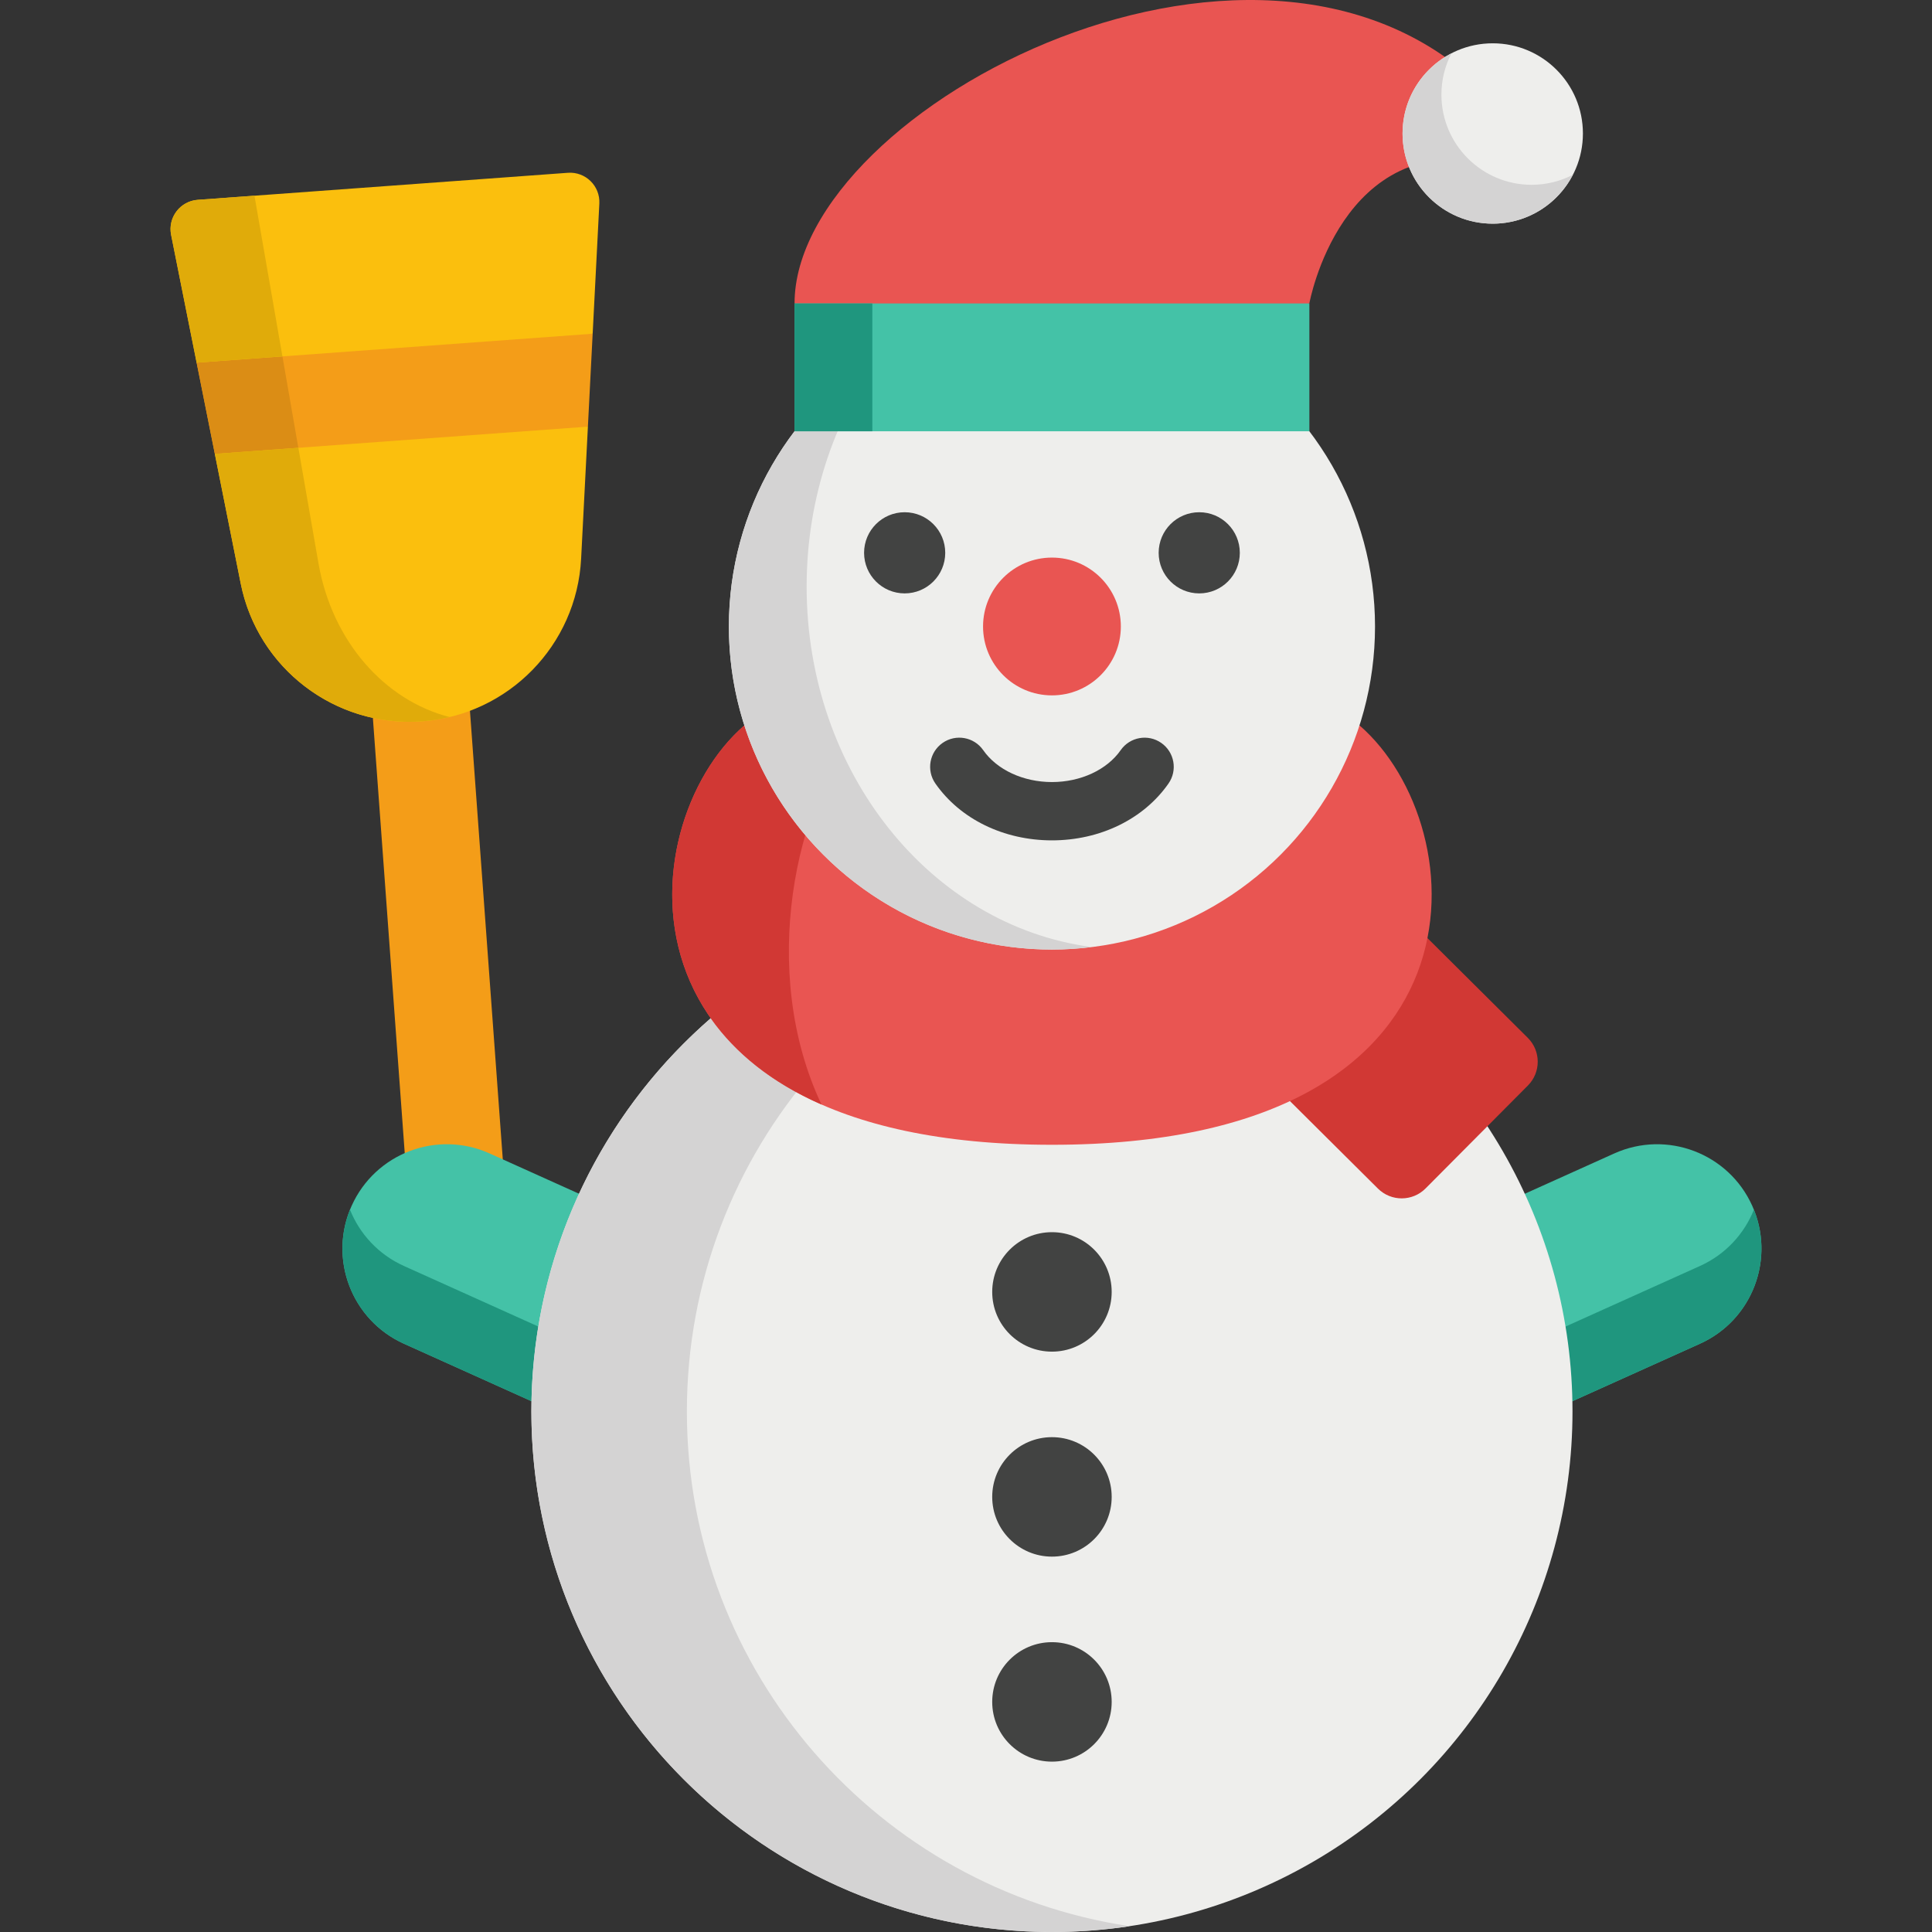 <?xml version="1.0" encoding="iso-8859-1"?>
<!-- Generator: Adobe Illustrator 19.0.0, SVG Export Plug-In . SVG Version: 6.00 Build 0)  -->
<svg version="1.1" id="Capa_1" xmlns="http://www.w3.org/2000/svg" xmlns:xlink="http://www.w3.org/1999/xlink" x="0px" y="0px"
	 viewBox="0 0 512 512" style="enable-background:new 0 0 512 512;" xml:space="preserve">
<rect x="0" y="0" width="512" height="512" fill="#333333" stroke="none"/>
<g>
	
		<rect x="102.767" y="157.852" transform="matrix(-0.997 0.073 -0.073 -0.997 248.814 478.78)" style="fill:#F49D18;" width="25.805" height="172.157"/>
	<polygon style="fill:#F49D18;" points="103.019,70.825 52.109,96.108 56.934,120.287 107.896,137.591 155.801,113.064 
		157.062,88.442 	"/>
</g>
<polygon style="fill:#DB8D15;" points="77.538,109.898 77.538,109.898 73.303,85.582 52.109,96.108 53.312,102.138 56.934,120.287 
	80.757,128.376 "/>
<g>
	<path style="fill:#FBBF0D;" d="M150.496,45.792l-98.089,7.166c-4.666,0.341-7.977,4.692-7.061,9.28l6.762,33.87l104.955-7.668
		l1.768-34.494C159.07,49.275,155.162,45.451,150.496,45.792z"/>
	<path style="fill:#FBBF0D;" d="M155.801,113.064l-1.795,34.98c-0.584,11.481-5.404,21.839-12.944,29.541
		c-7.532,7.702-17.791,12.746-29.257,13.584c-22.924,1.675-43.511-13.996-48.013-36.535l-6.859-34.347L155.801,113.064z"/>
</g>
<g>
	<path style="fill:#E0AB0A;" d="M113.763,190.981c0.42-0.049,0.838-0.11,1.255-0.172c0.198-0.029,0.397-0.055,0.594-0.085
		c0.542-0.087,1.081-0.183,1.616-0.288c0.053-0.01,0.104-0.02,0.157-0.03c0.585-0.117,1.167-0.244,1.745-0.383
		c-17.189-4.414-31.126-20.05-34.733-40.751l-5.33-30.601l-22.131,1.616l0,0l0,0l6.859,34.347
		c3.922,19.637,20.057,34.056,39.306,36.337c1.464,0.173,2.944,0.281,4.44,0.311c1.411,0.029,2.834-0.008,4.267-0.113
		C112.463,191.121,113.115,191.056,113.763,190.981z"/>
	<path style="fill:#E0AB0A;" d="M45.223,61.353c0.025,0.294,0.065,0.588,0.124,0.885l6.762,33.87l22.739-1.662l-2.136-12.264
		L67.431,51.86l-4.212,0.308l-10.812,0.79c-0.875,0.064-1.702,0.269-2.462,0.59c-0.253,0.107-0.5,0.227-0.738,0.359
		C46.596,55.353,44.961,58.241,45.223,61.353z"/>
</g>
<path style="fill:#44C2A7;" d="M382.635,326.026l45.153-20.345c13.922-6.273,30.297-0.072,36.57,13.851
	c6.274,13.924,0.072,30.298-13.851,36.57l-48.647,21.919L382.635,326.026z"/>
<path style="fill:#1F967E;" d="M450.507,335.499l-48.647,21.919l-12.695-34.335l-6.53,2.942l19.224,51.996l48.647-21.919
	c13.574-6.115,19.803-21.828,14.295-35.516C462.234,326.986,457.29,332.442,450.507,335.499z"/>
<path style="fill:#44C2A7;" d="M174.918,326.026l-45.153-20.345c-13.922-6.273-30.297-0.072-36.57,13.851
	c-6.274,13.924-0.072,30.298,13.851,36.57l48.647,21.919L174.918,326.026z"/>
<path style="fill:#1F967E;" d="M155.694,357.418l-48.648-21.919c-6.783-3.056-11.727-8.512-14.295-14.912
	c-5.508,13.686,0.721,29.4,14.295,35.516l48.647,21.919l19.224-51.996l-6.53-2.942L155.694,357.418z"/>
<circle style="fill:#EEEEEC;" cx="278.777" cy="374.048" r="137.952"/>
<path style="fill:#D4D3D3;" d="M182.03,374.045c0-69.188,50.934-126.475,117.351-136.422c-6.722-1.006-13.601-1.533-20.604-1.533
	c-76.19,0-137.955,61.764-137.955,137.955c0,76.19,61.763,137.955,137.955,137.955c7.002,0,13.882-0.525,20.604-1.533
	C232.964,500.52,182.03,443.233,182.03,374.045z"/>
<path style="fill:#D13834;" d="M404.881,275.038l-36.414-36.202l-39.713,39.946l36.413,36.202c3.497,3.477,9.15,3.46,12.627-0.037
	l27.124-27.282C408.395,284.167,408.378,278.514,404.881,275.038z"/>
<path style="fill:#E95552;" d="M360.294,192.247c30.945,26.797,37.075,111.132-81.517,111.132s-112.462-84.335-81.517-111.132
	L360.294,192.247L360.294,192.247z"/>
<path style="fill:#D13834;" d="M228.164,192.247h-30.905c-24.16,20.922-33.191,76.913,20.446,100.462
	C201.055,257.55,210.612,212.542,228.164,192.247z"/>
<circle style="fill:#EEEEEC;" cx="278.777" cy="166.024" r="85.618"/>
<path style="fill:#D4D3D3;" d="M213.767,155.457c0-23.952,7.795-45.855,20.688-62.692c-24.751,15.007-41.292,42.201-41.292,73.26
	c0,47.283,38.331,85.614,85.614,85.614c3.565,0,7.072-0.244,10.523-0.667C246.768,245.367,213.767,204.745,213.767,155.457z"/>
<g>
	<circle style="fill:#424342;" cx="278.777" cy="342.37" r="15.83"/>
	<circle style="fill:#424342;" cx="278.777" cy="396.692" r="15.83"/>
	<circle style="fill:#424342;" cx="278.777" cy="451.023" r="15.83"/>
</g>
<circle style="fill:#E95552;" cx="278.777" cy="166.024" r="18.258"/>
<g>
	<path style="fill:#424342;" d="M278.777,222.706c-12.766,0-24.314-5.634-30.892-15.071c-2.441-3.501-1.581-8.317,1.919-10.756
		c3.501-2.441,8.317-1.581,10.756,1.919c3.636,5.216,10.616,8.455,18.217,8.455c7.599,0,14.578-3.239,18.215-8.453
		c2.44-3.501,7.257-4.359,10.757-1.918c3.5,2.442,4.359,7.257,1.918,10.757C303.087,217.073,291.54,222.706,278.777,222.706z"/>
	<circle style="fill:#424342;" cx="239.744" cy="146.502" r="10.754"/>
	<circle style="fill:#424342;" cx="317.811" cy="146.502" r="10.754"/>
</g>
<path style="fill:#E95552;" d="M210.564,80.412c0-52.202,126.304-117.748,185.023-54.25V43.23
	c-40.283-8.876-48.596,37.181-48.596,37.181L278.775,97.35L210.564,80.412z"/>
<circle style="fill:#EEEEEC;" cx="395.589" cy="35.376" r="23.9"/>
<path style="fill:#D4D3D3;" d="M405.888,48.974c-13.198,0-23.897-10.698-23.897-23.897c0-3.945,0.961-7.662,2.654-10.941
	c-7.692,3.97-12.956,11.989-12.956,21.242c0,13.198,10.698,23.897,23.897,23.897c9.253,0,17.273-5.263,21.242-12.956
	C413.551,48.011,409.833,48.974,405.888,48.974z"/>
<rect x="210.569" y="80.416" style="fill:#44C2A7;" width="136.427" height="33.877"/>
<rect x="210.569" y="80.416" style="fill:#1F967E;" width="20.604" height="33.877"/>
<g>
</g>
<g>
</g>
<g>
</g>
<g>
</g>
<g>
</g>
<g>
</g>
<g>
</g>
<g>
</g>
<g>
</g>
<g>
</g>
<g>
</g>
<g>
</g>
<g>
</g>
<g>
</g>
<g>
</g>
</svg>
